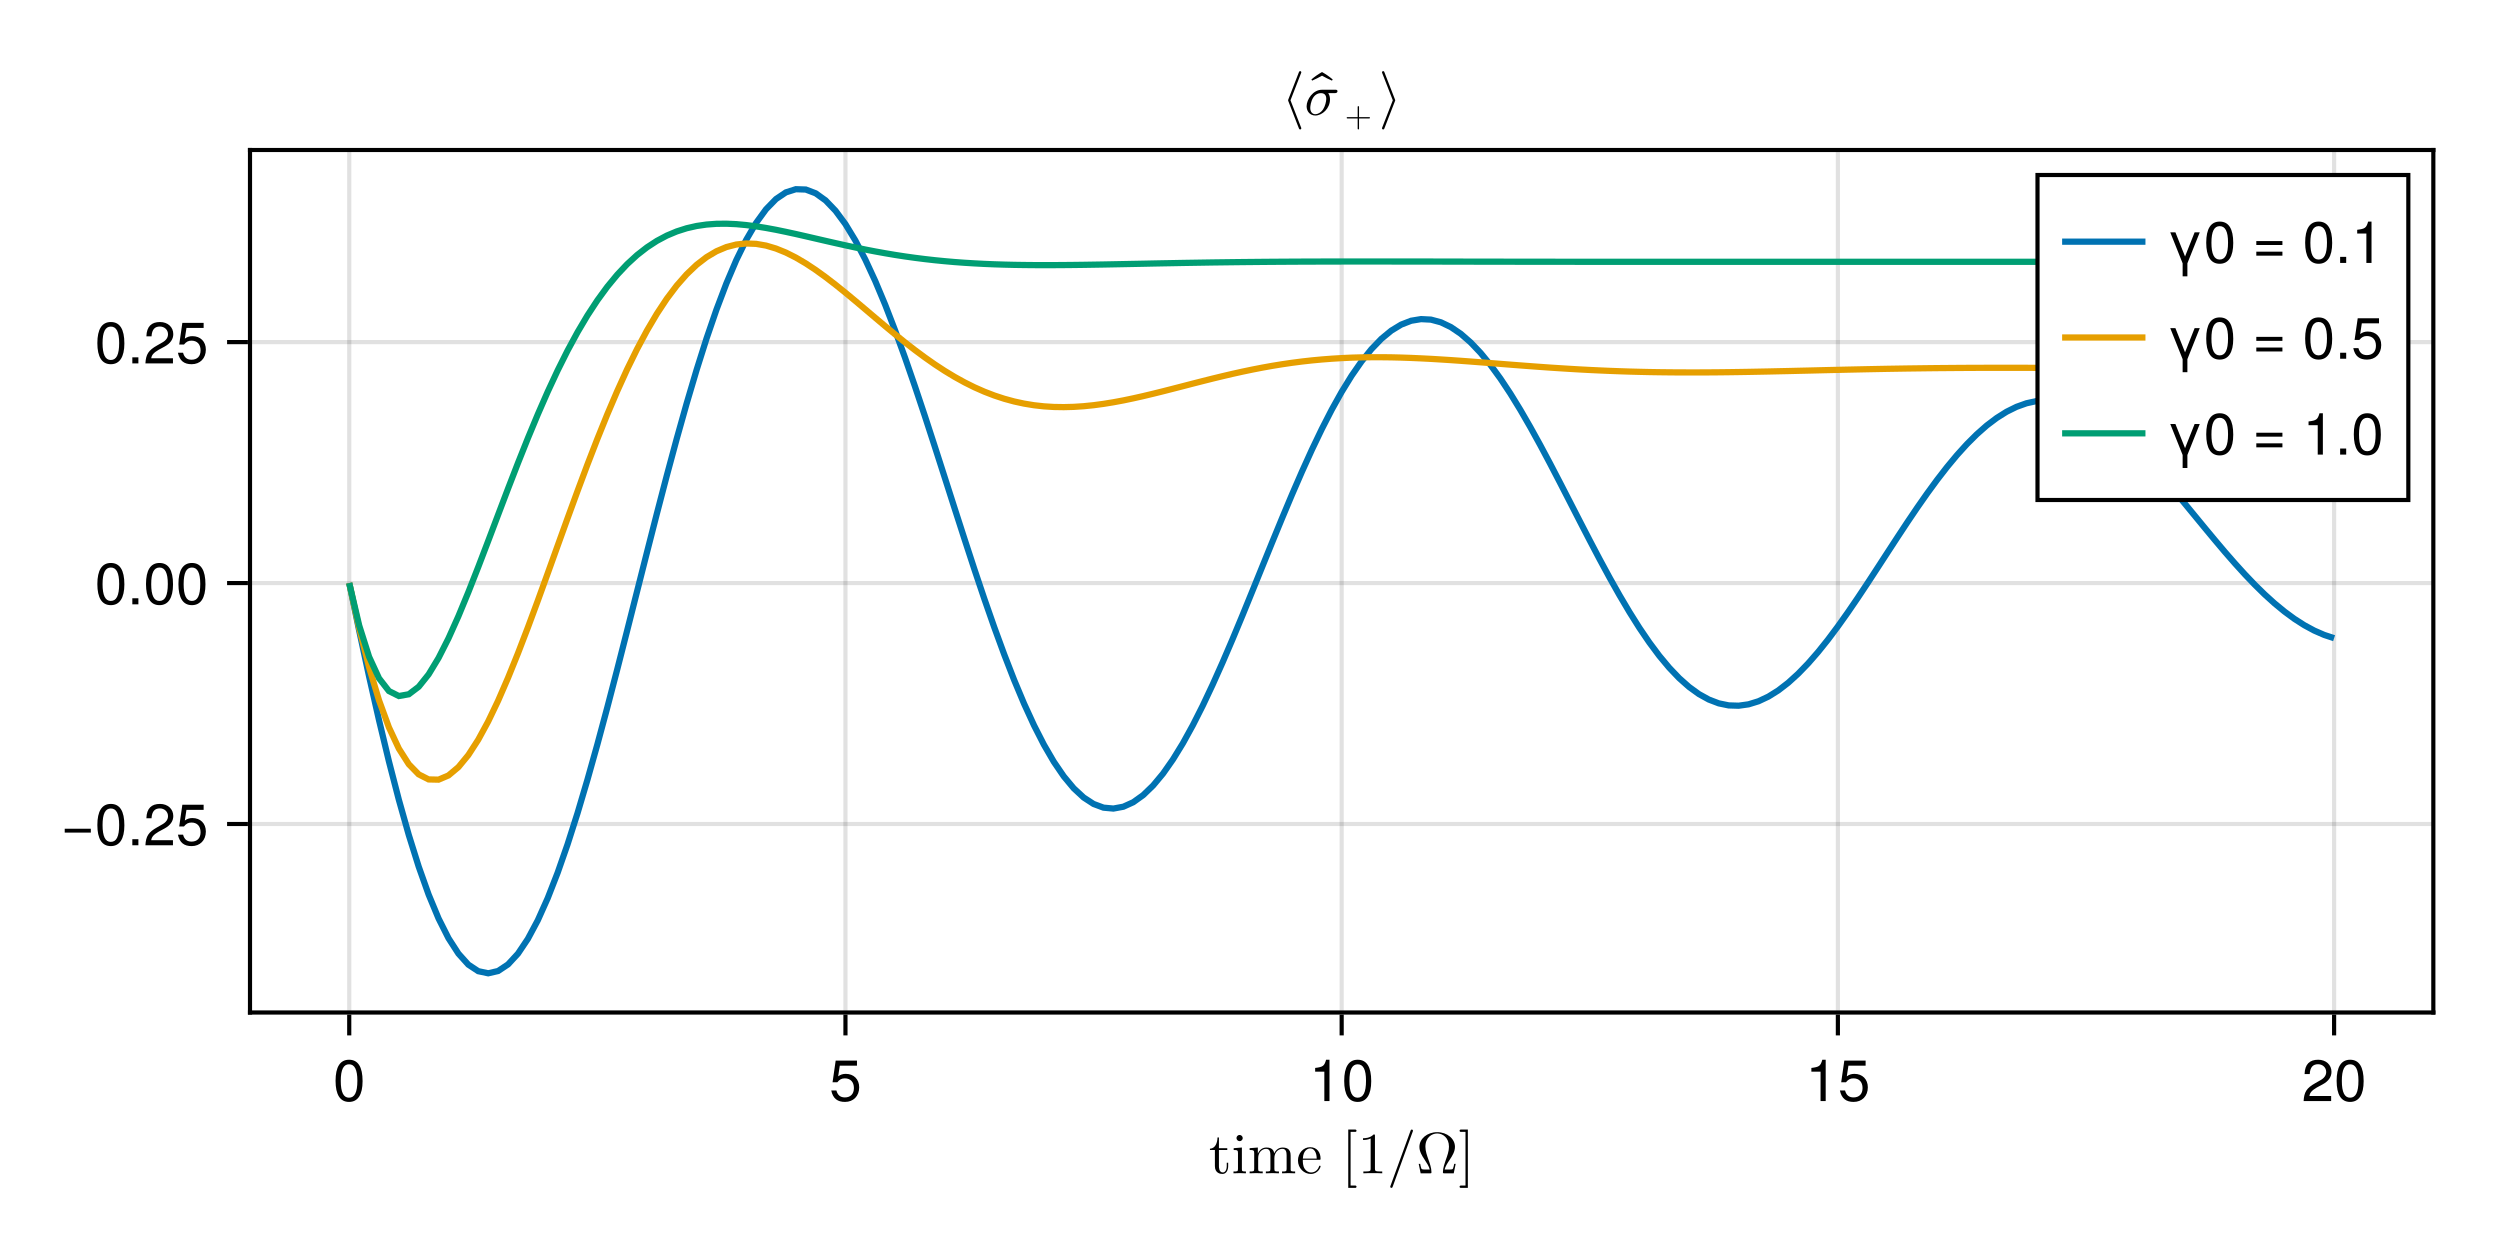 <?xml version="1.0" encoding="UTF-8"?>
<svg xmlns="http://www.w3.org/2000/svg" xmlns:xlink="http://www.w3.org/1999/xlink" width="600" height="300" viewBox="0 0 600 300">
<defs>
<g>
<g id="glyph-0-0-feb2ab5b">
<path d="M 4.641 -1.734 L 4.641 -2.531 L 4.297 -2.531 L 4.297 -1.766 C 4.297 -0.734 3.875 -0.203 3.359 -0.203 C 2.422 -0.203 2.422 -1.469 2.422 -1.703 L 2.422 -5.594 L 4.422 -5.594 L 4.422 -6.031 L 2.422 -6.031 L 2.422 -8.609 L 2.078 -8.609 C 2.062 -7.469 1.641 -5.969 0.266 -5.906 L 0.266 -5.594 L 1.453 -5.594 L 1.453 -1.734 C 1.453 -0.016 2.766 0.156 3.266 0.156 C 4.25 0.156 4.641 -0.844 4.641 -1.734 Z M 4.641 -1.734 "/>
</g>
<g id="glyph-0-1-feb2ab5b">
<path d="M 11.375 0 L 11.375 -0.438 C 10.656 -0.438 10.297 -0.438 10.297 -0.859 L 10.297 -3.531 C 10.297 -4.734 10.297 -5.172 9.859 -5.672 C 9.656 -5.906 9.203 -6.188 8.391 -6.188 C 7.203 -6.188 6.594 -5.344 6.359 -4.812 C 6.156 -6.031 5.125 -6.188 4.5 -6.188 C 3.469 -6.188 2.812 -5.594 2.422 -4.719 L 2.422 -6.188 L 0.453 -6.031 L 0.453 -5.594 C 1.422 -5.594 1.547 -5.5 1.547 -4.812 L 1.547 -1.062 C 1.547 -0.438 1.391 -0.438 0.453 -0.438 L 0.453 0 L 2.031 -0.047 L 3.594 0 L 3.594 -0.438 C 2.656 -0.438 2.5 -0.438 2.5 -1.062 L 2.5 -3.641 C 2.5 -5.094 3.5 -5.875 4.391 -5.875 C 5.281 -5.875 5.438 -5.125 5.438 -4.328 L 5.438 -1.062 C 5.438 -0.438 5.281 -0.438 4.344 -0.438 L 4.344 0 L 5.922 -0.047 L 7.484 0 L 7.484 -0.438 C 6.547 -0.438 6.391 -0.438 6.391 -1.062 L 6.391 -3.641 C 6.391 -5.094 7.391 -5.875 8.281 -5.875 C 9.172 -5.875 9.328 -5.125 9.328 -4.328 L 9.328 -1.062 C 9.328 -0.438 9.172 -0.438 8.234 -0.438 L 8.234 0 L 9.812 -0.047 Z M 11.375 0 "/>
</g>
<g id="glyph-1-0-feb2ab5b">
<path d="M 3.453 0 L 3.453 -0.438 C 2.531 -0.438 2.484 -0.5 2.484 -1.047 L 2.484 -6.188 L 0.516 -6.031 L 0.516 -5.594 C 1.422 -5.594 1.547 -5.516 1.547 -4.828 L 1.547 -1.062 C 1.547 -0.438 1.406 -0.438 0.469 -0.438 L 0.469 0 L 2 -0.047 C 2.484 -0.047 2.984 -0.016 3.453 0 Z M 2.688 -8.453 C 2.688 -8.828 2.359 -9.203 1.953 -9.203 C 1.469 -9.203 1.188 -8.812 1.188 -8.453 C 1.188 -8.078 1.516 -7.719 1.938 -7.719 C 2.406 -7.719 2.688 -8.109 2.688 -8.453 Z M 2.688 -8.453 "/>
</g>
<g id="glyph-1-1-feb2ab5b">
<path d="M 5.812 -1.672 C 5.812 -1.812 5.703 -1.828 5.625 -1.828 C 5.5 -1.828 5.469 -1.75 5.453 -1.641 C 4.953 -0.203 3.703 -0.203 3.562 -0.203 C 2.859 -0.203 2.297 -0.609 1.969 -1.141 C 1.547 -1.812 1.547 -2.734 1.547 -3.234 L 5.453 -3.234 C 5.766 -3.234 5.812 -3.234 5.812 -3.531 C 5.812 -4.906 5.047 -6.266 3.297 -6.266 C 1.688 -6.266 0.391 -4.828 0.391 -3.078 C 0.391 -1.203 1.859 0.156 3.469 0.156 C 5.188 0.156 5.812 -1.406 5.812 -1.672 Z M 4.891 -3.531 L 1.562 -3.531 C 1.656 -5.609 2.828 -5.969 3.297 -5.969 C 4.75 -5.969 4.891 -4.078 4.891 -3.531 Z M 4.891 -3.531 "/>
</g>
<g id="glyph-1-2-feb2ab5b">
<path d="M 3.578 3.219 C 3.578 3.062 3.453 2.938 3.297 2.938 L 2.156 2.938 L 2.156 -9.938 L 3.297 -9.938 C 3.453 -9.938 3.578 -10.062 3.578 -10.219 C 3.578 -10.375 3.453 -10.5 3.297 -10.5 L 1.594 -10.5 L 1.594 3.5 L 3.297 3.5 C 3.453 3.5 3.578 3.375 3.578 3.219 Z M 3.578 3.219 "/>
</g>
<g id="glyph-1-3-feb2ab5b">
<path d="M 5.859 0 L 5.859 -0.438 L 5.422 -0.438 C 4.156 -0.438 4.109 -0.594 4.109 -1.109 L 4.109 -8.953 C 4.109 -9.297 4.109 -9.328 3.797 -9.328 C 2.922 -8.422 1.688 -8.422 1.25 -8.422 L 1.25 -8 C 1.531 -8 2.359 -8 3.078 -8.359 L 3.078 -1.109 C 3.078 -0.609 3.031 -0.438 1.781 -0.438 L 1.328 -0.438 L 1.328 0 C 1.812 -0.047 3.031 -0.047 3.594 -0.047 C 4.156 -0.047 5.375 -0.047 5.859 0 Z M 5.859 0 "/>
</g>
<g id="glyph-1-4-feb2ab5b">
<path d="M 6.234 -10.219 C 6.234 -10.375 6.109 -10.5 5.953 -10.5 C 5.828 -10.5 5.719 -10.438 5.688 -10.312 L 0.797 3.125 C 0.781 3.156 0.781 3.188 0.781 3.219 C 0.781 3.375 0.906 3.5 1.062 3.5 C 1.188 3.5 1.281 3.438 1.328 3.312 L 6.219 -10.125 C 6.234 -10.156 6.234 -10.188 6.234 -10.219 Z M 6.234 -10.219 "/>
</g>
<g id="glyph-1-5-feb2ab5b">
<path d="M 2.297 3.5 L 2.297 -10.5 L 0.594 -10.5 C 0.438 -10.5 0.312 -10.375 0.312 -10.219 C 0.312 -10.062 0.438 -9.938 0.594 -9.938 L 1.734 -9.938 L 1.734 2.938 L 0.594 2.938 C 0.438 2.938 0.312 3.062 0.312 3.219 C 0.312 3.375 0.438 3.5 0.594 3.5 Z M 2.297 3.5 "/>
</g>
<g id="glyph-2-0-feb2ab5b">
</g>
<g id="glyph-2-1-feb2ab5b">
<path d="M 9.484 -2.266 L 9.125 -2.266 C 9.062 -1.906 9 -1.578 8.875 -1.25 C 8.812 -1.016 8.766 -0.906 7.953 -0.906 L 6.828 -0.906 C 7.016 -1.688 7.453 -2.359 8.078 -3.297 C 8.734 -4.281 9.312 -5.25 9.312 -6.359 C 9.312 -8.297 7.422 -9.875 5.047 -9.875 C 2.641 -9.875 0.781 -8.281 0.781 -6.359 C 0.781 -5.25 1.359 -4.281 2.016 -3.297 C 2.625 -2.359 3.078 -1.688 3.266 -0.906 L 2.141 -0.906 C 1.328 -0.906 1.281 -1.016 1.219 -1.234 C 1.109 -1.547 1.031 -1.922 0.969 -2.266 L 0.609 -2.266 L 1.078 0 L 3.312 0 C 3.625 0 3.672 0 3.672 -0.297 C 3.672 -1.281 3.234 -2.5 2.906 -3.406 C 2.625 -4.219 2.219 -5.312 2.219 -6.375 C 2.219 -8.609 3.766 -9.562 5.047 -9.562 C 6.391 -9.562 7.875 -8.547 7.875 -6.375 C 7.875 -5.312 7.484 -4.25 7.078 -3.109 C 6.875 -2.516 6.422 -1.266 6.422 -0.297 C 6.422 0 6.469 0 6.797 0 L 9.016 0 Z M 9.484 -2.266 "/>
</g>
<g id="glyph-3-0-feb2ab5b">
<path d="M 7.094 -4.781 C 7.094 -1.516 5.953 0.203 3.844 0.203 C 1.719 0.203 0.609 -1.516 0.609 -4.859 C 0.609 -8.188 1.703 -9.922 3.844 -9.922 C 6 -9.922 7.094 -8.219 7.094 -4.781 Z M 5.844 -4.891 C 5.844 -7.547 5.188 -8.828 3.844 -8.828 C 2.516 -8.828 1.859 -7.562 1.859 -4.844 C 1.859 -2.125 2.516 -0.812 3.828 -0.812 C 5.188 -0.812 5.844 -2.078 5.844 -4.891 Z M 5.844 -4.891 "/>
</g>
<g id="glyph-3-1-feb2ab5b">
<path d="M 7.188 -3.297 C 7.188 -1.188 5.781 0.203 3.781 0.203 C 2.016 0.203 0.891 -0.578 0.484 -2.547 C 0.484 -2.547 1.719 -2.547 1.719 -2.547 C 2.016 -1.422 2.672 -0.875 3.75 -0.875 C 5.094 -0.875 5.922 -1.688 5.922 -3.125 C 5.922 -4.594 5.078 -5.453 3.75 -5.453 C 2.984 -5.453 2.5 -5.203 1.938 -4.516 C 1.938 -4.516 0.797 -4.516 0.797 -4.516 C 0.797 -4.516 1.547 -9.719 1.547 -9.719 C 1.547 -9.719 6.656 -9.719 6.656 -9.719 C 6.656 -9.719 6.656 -8.5 6.656 -8.5 C 6.656 -8.5 2.531 -8.5 2.531 -8.5 C 2.531 -8.5 2.141 -5.938 2.141 -5.938 C 2.719 -6.359 3.281 -6.531 3.969 -6.531 C 5.875 -6.531 7.188 -5.25 7.188 -3.297 Z M 7.188 -3.297 "/>
</g>
<g id="glyph-3-2-feb2ab5b">
<path d="M 4.859 0 C 4.859 0 3.625 0 3.625 0 C 3.625 0 3.625 -7.062 3.625 -7.062 C 3.625 -7.062 1.422 -7.062 1.422 -7.062 C 1.422 -7.062 1.422 -7.953 1.422 -7.953 C 3.328 -8.188 3.609 -8.406 4.047 -9.922 C 4.047 -9.922 4.859 -9.922 4.859 -9.922 C 4.859 -9.922 4.859 0 4.859 0 Z M 4.859 0 "/>
</g>
<g id="glyph-3-3-feb2ab5b">
<path d="M 7.156 -7.016 C 7.156 -5.797 6.438 -4.766 5.047 -4.016 C 5.047 -4.016 3.656 -3.266 3.656 -3.266 C 2.438 -2.547 1.984 -2.031 1.859 -1.219 C 1.859 -1.219 7.078 -1.219 7.078 -1.219 C 7.078 -1.219 7.078 0 7.078 0 C 7.078 0 0.469 0 0.469 0 C 0.594 -2.188 1.188 -3.125 3.266 -4.297 C 3.266 -4.297 4.547 -5.031 4.547 -5.031 C 5.438 -5.531 5.891 -6.203 5.891 -6.984 C 5.891 -8.047 5.047 -8.844 3.938 -8.844 C 2.719 -8.844 2.031 -8.141 1.938 -6.484 C 1.938 -6.484 0.703 -6.484 0.703 -6.484 C 0.766 -8.891 1.953 -9.922 3.969 -9.922 C 5.859 -9.922 7.156 -8.688 7.156 -7.016 Z M 7.156 -7.016 "/>
</g>
<g id="glyph-4-0-feb2ab5b">
<path d="M 4.859 0 C 4.859 0 3.625 0 3.625 0 C 3.625 0 3.625 -7.062 3.625 -7.062 C 3.625 -7.062 1.422 -7.062 1.422 -7.062 C 1.422 -7.062 1.422 -7.953 1.422 -7.953 C 3.328 -8.188 3.609 -8.406 4.047 -9.922 C 4.047 -9.922 4.859 -9.922 4.859 -9.922 C 4.859 -9.922 4.859 0 4.859 0 Z M 4.859 0 "/>
</g>
<g id="glyph-5-0-feb2ab5b">
<path d="M 7.094 -4.781 C 7.094 -1.516 5.953 0.203 3.844 0.203 C 1.719 0.203 0.609 -1.516 0.609 -4.859 C 0.609 -8.188 1.703 -9.922 3.844 -9.922 C 6 -9.922 7.094 -8.219 7.094 -4.781 Z M 5.844 -4.891 C 5.844 -7.547 5.188 -8.828 3.844 -8.828 C 2.516 -8.828 1.859 -7.562 1.859 -4.844 C 1.859 -2.125 2.516 -0.812 3.828 -0.812 C 5.188 -0.812 5.844 -2.078 5.844 -4.891 Z M 5.844 -4.891 "/>
</g>
<g id="glyph-6-0-feb2ab5b">
<path d="M 7.219 -3.031 C 7.219 -3.031 0.953 -3.031 0.953 -3.031 C 0.953 -3.031 0.953 -3.969 0.953 -3.969 C 0.953 -3.969 7.219 -3.969 7.219 -3.969 C 7.219 -3.969 7.219 -3.031 7.219 -3.031 Z M 7.219 -3.031 "/>
</g>
<g id="glyph-6-1-feb2ab5b">
<path d="M 2.672 0 C 2.672 0 1.219 0 1.219 0 C 1.219 0 1.219 -1.453 1.219 -1.453 C 1.219 -1.453 2.672 -1.453 2.672 -1.453 C 2.672 -1.453 2.672 0 2.672 0 Z M 2.672 0 "/>
</g>
<g id="glyph-7-0-feb2ab5b">
<path d="M 7.094 -4.781 C 7.094 -1.516 5.953 0.203 3.844 0.203 C 1.719 0.203 0.609 -1.516 0.609 -4.859 C 0.609 -8.188 1.703 -9.922 3.844 -9.922 C 6 -9.922 7.094 -8.219 7.094 -4.781 Z M 5.844 -4.891 C 5.844 -7.547 5.188 -8.828 3.844 -8.828 C 2.516 -8.828 1.859 -7.562 1.859 -4.844 C 1.859 -2.125 2.516 -0.812 3.828 -0.812 C 5.188 -0.812 5.844 -2.078 5.844 -4.891 Z M 5.844 -4.891 "/>
</g>
<g id="glyph-7-1-feb2ab5b">
<path d="M 7.156 -7.016 C 7.156 -5.797 6.438 -4.766 5.047 -4.016 C 5.047 -4.016 3.656 -3.266 3.656 -3.266 C 2.438 -2.547 1.984 -2.031 1.859 -1.219 C 1.859 -1.219 7.078 -1.219 7.078 -1.219 C 7.078 -1.219 7.078 0 7.078 0 C 7.078 0 0.469 0 0.469 0 C 0.594 -2.188 1.188 -3.125 3.266 -4.297 C 3.266 -4.297 4.547 -5.031 4.547 -5.031 C 5.438 -5.531 5.891 -6.203 5.891 -6.984 C 5.891 -8.047 5.047 -8.844 3.938 -8.844 C 2.719 -8.844 2.031 -8.141 1.938 -6.484 C 1.938 -6.484 0.703 -6.484 0.703 -6.484 C 0.766 -8.891 1.953 -9.922 3.969 -9.922 C 5.859 -9.922 7.156 -8.688 7.156 -7.016 Z M 7.156 -7.016 "/>
</g>
<g id="glyph-8-0-feb2ab5b">
<path d="M 7.188 -3.297 C 7.188 -1.188 5.781 0.203 3.781 0.203 C 2.016 0.203 0.891 -0.578 0.484 -2.547 C 0.484 -2.547 1.719 -2.547 1.719 -2.547 C 2.016 -1.422 2.672 -0.875 3.75 -0.875 C 5.094 -0.875 5.922 -1.688 5.922 -3.125 C 5.922 -4.594 5.078 -5.453 3.75 -5.453 C 2.984 -5.453 2.5 -5.203 1.938 -4.516 C 1.938 -4.516 0.797 -4.516 0.797 -4.516 C 0.797 -4.516 1.547 -9.719 1.547 -9.719 C 1.547 -9.719 6.656 -9.719 6.656 -9.719 C 6.656 -9.719 6.656 -8.5 6.656 -8.5 C 6.656 -8.5 2.531 -8.5 2.531 -8.5 C 2.531 -8.5 2.141 -5.938 2.141 -5.938 C 2.719 -6.359 3.281 -6.531 3.969 -6.531 C 5.875 -6.531 7.188 -5.25 7.188 -3.297 Z M 7.188 -3.297 "/>
</g>
<g id="glyph-9-0-feb2ab5b">
<path d="M 7.094 -4.781 C 7.094 -1.516 5.953 0.203 3.844 0.203 C 1.719 0.203 0.609 -1.516 0.609 -4.859 C 0.609 -8.188 1.703 -9.922 3.844 -9.922 C 6 -9.922 7.094 -8.219 7.094 -4.781 Z M 5.844 -4.891 C 5.844 -7.547 5.188 -8.828 3.844 -8.828 C 2.516 -8.828 1.859 -7.562 1.859 -4.844 C 1.859 -2.125 2.516 -0.812 3.828 -0.812 C 5.188 -0.812 5.844 -2.078 5.844 -4.891 Z M 5.844 -4.891 "/>
</g>
<g id="glyph-10-0-feb2ab5b">
<path d="M 2.672 0 C 2.672 0 1.219 0 1.219 0 C 1.219 0 1.219 -1.453 1.219 -1.453 C 1.219 -1.453 2.672 -1.453 2.672 -1.453 C 2.672 -1.453 2.672 0 2.672 0 Z M 2.672 0 "/>
</g>
<g id="glyph-11-0-feb2ab5b">
<path d="M 7.094 -4.781 C 7.094 -1.516 5.953 0.203 3.844 0.203 C 1.719 0.203 0.609 -1.516 0.609 -4.859 C 0.609 -8.188 1.703 -9.922 3.844 -9.922 C 6 -9.922 7.094 -8.219 7.094 -4.781 Z M 5.844 -4.891 C 5.844 -7.547 5.188 -8.828 3.844 -8.828 C 2.516 -8.828 1.859 -7.562 1.859 -4.844 C 1.859 -2.125 2.516 -0.812 3.828 -0.812 C 5.188 -0.812 5.844 -2.078 5.844 -4.891 Z M 5.844 -4.891 "/>
</g>
<g id="glyph-12-0-feb2ab5b">
<path d="M 7.094 -4.781 C 7.094 -1.516 5.953 0.203 3.844 0.203 C 1.719 0.203 0.609 -1.516 0.609 -4.859 C 0.609 -8.188 1.703 -9.922 3.844 -9.922 C 6 -9.922 7.094 -8.219 7.094 -4.781 Z M 5.844 -4.891 C 5.844 -7.547 5.188 -8.828 3.844 -8.828 C 2.516 -8.828 1.859 -7.562 1.859 -4.844 C 1.859 -2.125 2.516 -0.812 3.828 -0.812 C 5.188 -0.812 5.844 -2.078 5.844 -4.891 Z M 5.844 -4.891 "/>
</g>
<g id="glyph-13-0-feb2ab5b">
<path d="M 7.094 -4.781 C 7.094 -1.516 5.953 0.203 3.844 0.203 C 1.719 0.203 0.609 -1.516 0.609 -4.859 C 0.609 -8.188 1.703 -9.922 3.844 -9.922 C 6 -9.922 7.094 -8.219 7.094 -4.781 Z M 5.844 -4.891 C 5.844 -7.547 5.188 -8.828 3.844 -8.828 C 2.516 -8.828 1.859 -7.562 1.859 -4.844 C 1.859 -2.125 2.516 -0.812 3.828 -0.812 C 5.188 -0.812 5.844 -2.078 5.844 -4.891 Z M 5.844 -4.891 "/>
</g>
<g id="glyph-14-0-feb2ab5b">
<path d="M 2.672 0 C 2.672 0 1.219 0 1.219 0 C 1.219 0 1.219 -1.453 1.219 -1.453 C 1.219 -1.453 2.672 -1.453 2.672 -1.453 C 2.672 -1.453 2.672 0 2.672 0 Z M 2.672 0 "/>
</g>
<g id="glyph-15-0-feb2ab5b">
<path d="M 7.156 -7.016 C 7.156 -5.797 6.438 -4.766 5.047 -4.016 C 5.047 -4.016 3.656 -3.266 3.656 -3.266 C 2.438 -2.547 1.984 -2.031 1.859 -1.219 C 1.859 -1.219 7.078 -1.219 7.078 -1.219 C 7.078 -1.219 7.078 0 7.078 0 C 7.078 0 0.469 0 0.469 0 C 0.594 -2.188 1.188 -3.125 3.266 -4.297 C 3.266 -4.297 4.547 -5.031 4.547 -5.031 C 5.438 -5.531 5.891 -6.203 5.891 -6.984 C 5.891 -8.047 5.047 -8.844 3.938 -8.844 C 2.719 -8.844 2.031 -8.141 1.938 -6.484 C 1.938 -6.484 0.703 -6.484 0.703 -6.484 C 0.766 -8.891 1.953 -9.922 3.969 -9.922 C 5.859 -9.922 7.156 -8.688 7.156 -7.016 Z M 7.156 -7.016 "/>
</g>
<g id="glyph-16-0-feb2ab5b">
<path d="M 7.188 -3.297 C 7.188 -1.188 5.781 0.203 3.781 0.203 C 2.016 0.203 0.891 -0.578 0.484 -2.547 C 0.484 -2.547 1.719 -2.547 1.719 -2.547 C 2.016 -1.422 2.672 -0.875 3.75 -0.875 C 5.094 -0.875 5.922 -1.688 5.922 -3.125 C 5.922 -4.594 5.078 -5.453 3.75 -5.453 C 2.984 -5.453 2.5 -5.203 1.938 -4.516 C 1.938 -4.516 0.797 -4.516 0.797 -4.516 C 0.797 -4.516 1.547 -9.719 1.547 -9.719 C 1.547 -9.719 6.656 -9.719 6.656 -9.719 C 6.656 -9.719 6.656 -8.5 6.656 -8.5 C 6.656 -8.5 2.531 -8.5 2.531 -8.5 C 2.531 -8.5 2.141 -5.938 2.141 -5.938 C 2.719 -6.359 3.281 -6.531 3.969 -6.531 C 5.875 -6.531 7.188 -5.25 7.188 -3.297 Z M 7.188 -3.297 "/>
</g>
<g id="glyph-17-0-feb2ab5b">
<path d="M 4.703 3.219 C 4.703 3.172 4.703 3.156 4.688 3.125 L 2.109 -3.5 L 4.688 -10.125 C 4.703 -10.156 4.703 -10.172 4.703 -10.219 C 4.703 -10.375 4.578 -10.5 4.422 -10.5 C 4.312 -10.5 4.203 -10.438 4.156 -10.312 L 1.547 -3.594 C 1.547 -3.562 1.547 -3.547 1.547 -3.5 C 1.547 -3.453 1.547 -3.438 1.547 -3.406 L 4.156 3.312 C 4.203 3.438 4.312 3.5 4.422 3.5 C 4.578 3.5 4.703 3.375 4.703 3.219 Z M 4.703 3.219 "/>
</g>
<g id="glyph-17-1-feb2ab5b">
<path d="M 7.938 -5.703 C 7.938 -6.031 7.641 -6.031 7.391 -6.031 L 4.203 -6.031 C 2.094 -6.031 0.531 -3.719 0.531 -2.062 C 0.531 -0.828 1.359 0.156 2.625 0.156 C 4.281 0.156 6.141 -1.547 6.141 -3.703 C 6.141 -3.938 6.141 -4.609 5.719 -5.219 L 7.25 -5.219 C 7.438 -5.219 7.938 -5.219 7.938 -5.703 Z M 5.25 -3.859 C 5.25 -3.203 4.969 -2.062 4.5 -1.344 C 3.953 -0.516 3.188 -0.156 2.641 -0.156 C 1.953 -0.156 1.406 -0.656 1.406 -1.672 C 1.406 -2.094 1.562 -3.234 2.062 -4.062 C 2.641 -5.031 3.484 -5.219 3.969 -5.219 C 5.141 -5.219 5.25 -4.297 5.25 -3.859 Z M 5.25 -3.859 "/>
</g>
<g id="glyph-17-2-feb2ab5b">
<path d="M -1.141 -8.5 C -1.938 -9.188 -2.781 -9.766 -3.703 -10.281 C -4.609 -9.766 -5.453 -9.188 -6.25 -8.5 L -6.078 -8.219 C -5.266 -8.562 -4.469 -8.969 -3.703 -9.406 C -2.922 -8.969 -2.125 -8.562 -1.312 -8.219 Z M -1.141 -8.5 "/>
</g>
<g id="glyph-18-0-feb2ab5b">
<path d="M 6.062 -2.094 C 6.062 -2.188 6 -2.266 5.906 -2.266 L 3.438 -2.266 L 3.438 -4.734 C 3.438 -4.828 3.359 -4.906 3.266 -4.906 C 3.172 -4.906 3.109 -4.828 3.109 -4.734 L 3.109 -2.266 L 0.641 -2.266 C 0.547 -2.266 0.469 -2.188 0.469 -2.094 C 0.469 -2.016 0.547 -1.938 0.641 -1.938 L 3.109 -1.938 L 3.109 0.531 C 3.109 0.625 3.172 0.703 3.266 0.703 C 3.359 0.703 3.438 0.625 3.438 0.531 L 3.438 -1.938 L 5.906 -1.938 C 6 -1.938 6.062 -2.016 6.062 -2.094 Z M 6.062 -2.094 "/>
</g>
<g id="glyph-19-0-feb2ab5b">
<path d="M 3.891 -3.594 L 1.281 -10.312 C 1.25 -10.438 1.141 -10.5 1.016 -10.5 C 0.875 -10.5 0.734 -10.375 0.734 -10.219 C 0.734 -10.172 0.734 -10.156 0.75 -10.125 L 3.328 -3.5 L 0.75 3.125 C 0.734 3.156 0.734 3.172 0.734 3.219 C 0.734 3.375 0.875 3.5 1.016 3.5 C 1.141 3.5 1.25 3.438 1.281 3.312 L 3.891 -3.406 C 3.906 -3.438 3.906 -3.453 3.906 -3.5 C 3.906 -3.547 3.906 -3.562 3.891 -3.594 Z M 3.891 -3.594 "/>
</g>
<g id="glyph-20-0-feb2ab5b">
<path d="M 8.031 -7.344 C 8.031 -7.344 5.062 0.094 5.062 0.094 C 5.062 0.094 5.062 3.219 5.062 3.219 C 5.062 3.219 3.922 3.219 3.922 3.219 C 3.922 3.219 3.922 0.094 3.922 0.094 C 3.922 0.094 0.953 -7.344 0.953 -7.344 C 0.953 -7.344 2.188 -7.344 2.188 -7.344 C 2.188 -7.344 4.5 -1.547 4.5 -1.547 C 4.5 -1.547 6.797 -7.344 6.797 -7.344 C 6.797 -7.344 8.031 -7.344 8.031 -7.344 Z M 8.031 -7.344 "/>
</g>
<g id="glyph-20-1-feb2ab5b">
<path d="M 7.094 -4.781 C 7.094 -1.516 5.953 0.203 3.844 0.203 C 1.719 0.203 0.609 -1.516 0.609 -4.859 C 0.609 -8.188 1.703 -9.922 3.844 -9.922 C 6 -9.922 7.094 -8.219 7.094 -4.781 Z M 5.844 -4.891 C 5.844 -7.547 5.188 -8.828 3.844 -8.828 C 2.516 -8.828 1.859 -7.562 1.859 -4.844 C 1.859 -2.125 2.516 -0.812 3.828 -0.812 C 5.188 -0.812 5.844 -2.078 5.844 -4.891 Z M 5.844 -4.891 "/>
</g>
<g id="glyph-20-2-feb2ab5b">
</g>
<g id="glyph-20-3-feb2ab5b">
<path d="M 7.219 -4.297 C 7.219 -4.297 0.953 -4.297 0.953 -4.297 C 0.953 -4.297 0.953 -5.25 0.953 -5.25 C 0.953 -5.25 7.219 -5.25 7.219 -5.25 C 7.219 -5.25 7.219 -4.297 7.219 -4.297 Z M 7.219 -1.75 C 7.219 -1.75 0.953 -1.75 0.953 -1.75 C 0.953 -1.75 0.953 -2.703 0.953 -2.703 C 0.953 -2.703 7.219 -2.703 7.219 -2.703 C 7.219 -2.703 7.219 -1.75 7.219 -1.75 Z M 7.219 -1.75 "/>
</g>
<g id="glyph-20-4-feb2ab5b">
<path d="M 2.672 0 C 2.672 0 1.219 0 1.219 0 C 1.219 0 1.219 -1.453 1.219 -1.453 C 1.219 -1.453 2.672 -1.453 2.672 -1.453 C 2.672 -1.453 2.672 0 2.672 0 Z M 2.672 0 "/>
</g>
<g id="glyph-20-5-feb2ab5b">
<path d="M 4.859 0 C 4.859 0 3.625 0 3.625 0 C 3.625 0 3.625 -7.062 3.625 -7.062 C 3.625 -7.062 1.422 -7.062 1.422 -7.062 C 1.422 -7.062 1.422 -7.953 1.422 -7.953 C 3.328 -8.188 3.609 -8.406 4.047 -9.922 C 4.047 -9.922 4.859 -9.922 4.859 -9.922 C 4.859 -9.922 4.859 0 4.859 0 Z M 4.859 0 "/>
</g>
<g id="glyph-21-0-feb2ab5b">
<path d="M 4.859 0 C 4.859 0 3.625 0 3.625 0 C 3.625 0 3.625 -7.062 3.625 -7.062 C 3.625 -7.062 1.422 -7.062 1.422 -7.062 C 1.422 -7.062 1.422 -7.953 1.422 -7.953 C 3.328 -8.188 3.609 -8.406 4.047 -9.922 C 4.047 -9.922 4.859 -9.922 4.859 -9.922 C 4.859 -9.922 4.859 0 4.859 0 Z M 4.859 0 "/>
</g>
<g id="glyph-21-1-feb2ab5b">
<path d="M 7.094 -4.781 C 7.094 -1.516 5.953 0.203 3.844 0.203 C 1.719 0.203 0.609 -1.516 0.609 -4.859 C 0.609 -8.188 1.703 -9.922 3.844 -9.922 C 6 -9.922 7.094 -8.219 7.094 -4.781 Z M 5.844 -4.891 C 5.844 -7.547 5.188 -8.828 3.844 -8.828 C 2.516 -8.828 1.859 -7.562 1.859 -4.844 C 1.859 -2.125 2.516 -0.812 3.828 -0.812 C 5.188 -0.812 5.844 -2.078 5.844 -4.891 Z M 5.844 -4.891 "/>
</g>
<g id="glyph-22-0-feb2ab5b">
<path d="M 8.031 -7.344 C 8.031 -7.344 5.062 0.094 5.062 0.094 C 5.062 0.094 5.062 3.219 5.062 3.219 C 5.062 3.219 3.922 3.219 3.922 3.219 C 3.922 3.219 3.922 0.094 3.922 0.094 C 3.922 0.094 0.953 -7.344 0.953 -7.344 C 0.953 -7.344 2.188 -7.344 2.188 -7.344 C 2.188 -7.344 4.5 -1.547 4.5 -1.547 C 4.5 -1.547 6.797 -7.344 6.797 -7.344 C 6.797 -7.344 8.031 -7.344 8.031 -7.344 Z M 8.031 -7.344 "/>
</g>
<g id="glyph-22-1-feb2ab5b">
<path d="M 7.094 -4.781 C 7.094 -1.516 5.953 0.203 3.844 0.203 C 1.719 0.203 0.609 -1.516 0.609 -4.859 C 0.609 -8.188 1.703 -9.922 3.844 -9.922 C 6 -9.922 7.094 -8.219 7.094 -4.781 Z M 5.844 -4.891 C 5.844 -7.547 5.188 -8.828 3.844 -8.828 C 2.516 -8.828 1.859 -7.562 1.859 -4.844 C 1.859 -2.125 2.516 -0.812 3.828 -0.812 C 5.188 -0.812 5.844 -2.078 5.844 -4.891 Z M 5.844 -4.891 "/>
</g>
<g id="glyph-22-2-feb2ab5b">
</g>
<g id="glyph-22-3-feb2ab5b">
<path d="M 7.219 -4.297 C 7.219 -4.297 0.953 -4.297 0.953 -4.297 C 0.953 -4.297 0.953 -5.25 0.953 -5.25 C 0.953 -5.25 7.219 -5.25 7.219 -5.25 C 7.219 -5.25 7.219 -4.297 7.219 -4.297 Z M 7.219 -1.75 C 7.219 -1.75 0.953 -1.75 0.953 -1.75 C 0.953 -1.75 0.953 -2.703 0.953 -2.703 C 0.953 -2.703 7.219 -2.703 7.219 -2.703 C 7.219 -2.703 7.219 -1.75 7.219 -1.75 Z M 7.219 -1.75 "/>
</g>
<g id="glyph-22-4-feb2ab5b">
<path d="M 2.672 0 C 2.672 0 1.219 0 1.219 0 C 1.219 0 1.219 -1.453 1.219 -1.453 C 1.219 -1.453 2.672 -1.453 2.672 -1.453 C 2.672 -1.453 2.672 0 2.672 0 Z M 2.672 0 "/>
</g>
<g id="glyph-23-0-feb2ab5b">
<path d="M 7.188 -3.297 C 7.188 -1.188 5.781 0.203 3.781 0.203 C 2.016 0.203 0.891 -0.578 0.484 -2.547 C 0.484 -2.547 1.719 -2.547 1.719 -2.547 C 2.016 -1.422 2.672 -0.875 3.75 -0.875 C 5.094 -0.875 5.922 -1.688 5.922 -3.125 C 5.922 -4.594 5.078 -5.453 3.75 -5.453 C 2.984 -5.453 2.5 -5.203 1.938 -4.516 C 1.938 -4.516 0.797 -4.516 0.797 -4.516 C 0.797 -4.516 1.547 -9.719 1.547 -9.719 C 1.547 -9.719 6.656 -9.719 6.656 -9.719 C 6.656 -9.719 6.656 -8.5 6.656 -8.5 C 6.656 -8.5 2.531 -8.5 2.531 -8.5 C 2.531 -8.5 2.141 -5.938 2.141 -5.938 C 2.719 -6.359 3.281 -6.531 3.969 -6.531 C 5.875 -6.531 7.188 -5.25 7.188 -3.297 Z M 7.188 -3.297 "/>
</g>
</g>
</defs>
<rect x="-60" y="-30" width="720" height="360" fill="rgb(100%, 100%, 100%)" fill-opacity="1"/>
<path fill-rule="nonzero" fill="rgb(100%, 100%, 100%)" fill-opacity="1" d="M 60 243 L 584 243 L 584 36 L 60 36 Z M 60 243 "/>
<path fill="none" stroke-width="1" stroke-linecap="butt" stroke-linejoin="miter" stroke="rgb(0%, 0%, 0%)" stroke-opacity="0.12" stroke-miterlimit="1.155" d="M 83.816 243 L 83.816 36 "/>
<path fill="none" stroke-width="1" stroke-linecap="butt" stroke-linejoin="miter" stroke="rgb(0%, 0%, 0%)" stroke-opacity="0.12" stroke-miterlimit="1.155" d="M 202.91 243 L 202.91 36 "/>
<path fill="none" stroke-width="1" stroke-linecap="butt" stroke-linejoin="miter" stroke="rgb(0%, 0%, 0%)" stroke-opacity="0.12" stroke-miterlimit="1.155" d="M 322 243 L 322 36 "/>
<path fill="none" stroke-width="1" stroke-linecap="butt" stroke-linejoin="miter" stroke="rgb(0%, 0%, 0%)" stroke-opacity="0.12" stroke-miterlimit="1.155" d="M 441.09 243 L 441.09 36 "/>
<path fill="none" stroke-width="1" stroke-linecap="butt" stroke-linejoin="miter" stroke="rgb(0%, 0%, 0%)" stroke-opacity="0.12" stroke-miterlimit="1.155" d="M 560.184 243 L 560.184 36 "/>
<path fill="none" stroke-width="1" stroke-linecap="butt" stroke-linejoin="miter" stroke="rgb(0%, 0%, 0%)" stroke-opacity="0.12" stroke-miterlimit="1.155" d="M 60 197.758 L 584 197.758 "/>
<path fill="none" stroke-width="1" stroke-linecap="butt" stroke-linejoin="miter" stroke="rgb(0%, 0%, 0%)" stroke-opacity="0.12" stroke-miterlimit="1.155" d="M 60 139.934 L 584 139.934 "/>
<path fill="none" stroke-width="1" stroke-linecap="butt" stroke-linejoin="miter" stroke="rgb(0%, 0%, 0%)" stroke-opacity="0.12" stroke-miterlimit="1.155" d="M 60 82.105 L 584 82.105 "/>
<g fill="rgb(0%, 0%, 0%)" fill-opacity="1">
<use xlink:href="#glyph-0-0-feb2ab5b" x="290.122" y="281.594"/>
</g>
<g fill="rgb(0%, 0%, 0%)" fill-opacity="1">
<use xlink:href="#glyph-1-0-feb2ab5b" x="295.568" y="281.594"/>
</g>
<g fill="rgb(0%, 0%, 0%)" fill-opacity="1">
<use xlink:href="#glyph-0-1-feb2ab5b" x="299.46" y="281.594"/>
</g>
<g fill="rgb(0%, 0%, 0%)" fill-opacity="1">
<use xlink:href="#glyph-1-1-feb2ab5b" x="311.122" y="281.594"/>
</g>
<g fill="rgb(0%, 0%, 0%)" fill-opacity="1">
<use xlink:href="#glyph-2-0-feb2ab5b" x="317.338" y="281.594"/>
</g>
<g fill="rgb(0%, 0%, 0%)" fill-opacity="1">
<use xlink:href="#glyph-1-2-feb2ab5b" x="321.986" y="281.594"/>
</g>
<g fill="rgb(0%, 0%, 0%)" fill-opacity="1">
<use xlink:href="#glyph-1-3-feb2ab5b" x="325.878" y="281.594"/>
</g>
<g fill="rgb(0%, 0%, 0%)" fill-opacity="1">
<use xlink:href="#glyph-1-4-feb2ab5b" x="332.878" y="281.594"/>
</g>
<g fill="rgb(0%, 0%, 0%)" fill-opacity="1">
<use xlink:href="#glyph-2-1-feb2ab5b" x="339.878" y="281.594"/>
</g>
<g fill="rgb(0%, 0%, 0%)" fill-opacity="1">
<use xlink:href="#glyph-1-5-feb2ab5b" x="349.986" y="281.594"/>
</g>
<g fill="rgb(0%, 0%, 0%)" fill-opacity="1">
<use xlink:href="#glyph-3-0-feb2ab5b" x="79.926" y="264.258"/>
</g>
<g fill="rgb(0%, 0%, 0%)" fill-opacity="1">
<use xlink:href="#glyph-3-1-feb2ab5b" x="199.017" y="264.258"/>
</g>
<g fill="rgb(0%, 0%, 0%)" fill-opacity="1">
<use xlink:href="#glyph-3-2-feb2ab5b" x="314.216" y="264.258"/>
</g>
<g fill="rgb(0%, 0%, 0%)" fill-opacity="1">
<use xlink:href="#glyph-3-0-feb2ab5b" x="322" y="264.258"/>
</g>
<g fill="rgb(0%, 0%, 0%)" fill-opacity="1">
<use xlink:href="#glyph-4-0-feb2ab5b" x="433.307" y="264.258"/>
</g>
<g fill="rgb(0%, 0%, 0%)" fill-opacity="1">
<use xlink:href="#glyph-3-1-feb2ab5b" x="441.091" y="264.258"/>
</g>
<g fill="rgb(0%, 0%, 0%)" fill-opacity="1">
<use xlink:href="#glyph-3-3-feb2ab5b" x="552.398" y="264.258"/>
</g>
<g fill="rgb(0%, 0%, 0%)" fill-opacity="1">
<use xlink:href="#glyph-5-0-feb2ab5b" x="560.182" y="264.258"/>
</g>
<g fill="rgb(0%, 0%, 0%)" fill-opacity="1">
<use xlink:href="#glyph-6-0-feb2ab5b" x="14.58" y="202.862"/>
</g>
<g fill="rgb(0%, 0%, 0%)" fill-opacity="1">
<use xlink:href="#glyph-7-0-feb2ab5b" x="22.756" y="202.862"/>
</g>
<g fill="rgb(0%, 0%, 0%)" fill-opacity="1">
<use xlink:href="#glyph-6-1-feb2ab5b" x="30.54" y="202.862"/>
</g>
<g fill="rgb(0%, 0%, 0%)" fill-opacity="1">
<use xlink:href="#glyph-7-1-feb2ab5b" x="34.432" y="202.862"/>
</g>
<g fill="rgb(0%, 0%, 0%)" fill-opacity="1">
<use xlink:href="#glyph-8-0-feb2ab5b" x="42.216" y="202.862"/>
</g>
<g fill="rgb(0%, 0%, 0%)" fill-opacity="1">
<use xlink:href="#glyph-9-0-feb2ab5b" x="22.756" y="145.035"/>
</g>
<g fill="rgb(0%, 0%, 0%)" fill-opacity="1">
<use xlink:href="#glyph-10-0-feb2ab5b" x="30.54" y="145.035"/>
</g>
<g fill="rgb(0%, 0%, 0%)" fill-opacity="1">
<use xlink:href="#glyph-11-0-feb2ab5b" x="34.432" y="145.035"/>
</g>
<g fill="rgb(0%, 0%, 0%)" fill-opacity="1">
<use xlink:href="#glyph-12-0-feb2ab5b" x="42.216" y="145.035"/>
</g>
<g fill="rgb(0%, 0%, 0%)" fill-opacity="1">
<use xlink:href="#glyph-13-0-feb2ab5b" x="22.756" y="87.209"/>
</g>
<g fill="rgb(0%, 0%, 0%)" fill-opacity="1">
<use xlink:href="#glyph-14-0-feb2ab5b" x="30.54" y="87.209"/>
</g>
<g fill="rgb(0%, 0%, 0%)" fill-opacity="1">
<use xlink:href="#glyph-15-0-feb2ab5b" x="34.432" y="87.209"/>
</g>
<g fill="rgb(0%, 0%, 0%)" fill-opacity="1">
<use xlink:href="#glyph-16-0-feb2ab5b" x="42.216" y="87.209"/>
</g>
<g fill="rgb(0%, 0%, 0%)" fill-opacity="1">
<use xlink:href="#glyph-17-0-feb2ab5b" x="307.609" y="27.57"/>
</g>
<g fill="rgb(0%, 0%, 0%)" fill-opacity="1">
<use xlink:href="#glyph-17-1-feb2ab5b" x="313.055" y="27.57"/>
</g>
<g fill="rgb(0%, 0%, 0%)" fill-opacity="1">
<use xlink:href="#glyph-17-2-feb2ab5b" x="320.986" y="27.57"/>
</g>
<g fill="rgb(0%, 0%, 0%)" fill-opacity="1">
<use xlink:href="#glyph-18-0-feb2ab5b" x="322.729" y="30.37"/>
</g>
<g fill="rgb(0%, 0%, 0%)" fill-opacity="1">
<use xlink:href="#glyph-19-0-feb2ab5b" x="330.945" y="27.57"/>
</g>
<path fill="none" stroke-width="1.5" stroke-linecap="butt" stroke-linejoin="miter" stroke="rgb(0%, 44.706%, 69.804%)" stroke-opacity="1" stroke-miterlimit="2" d="M 83.816 139.934 L 86.199 151.336 L 88.582 162.34 L 90.965 172.84 L 93.344 182.746 L 95.727 191.961 L 98.109 200.402 L 100.492 208.004 L 102.871 214.699 L 105.254 220.434 L 107.637 225.168 L 110.02 228.863 L 112.398 231.508 L 114.781 233.082 L 117.164 233.59 L 119.547 233.043 L 121.926 231.461 L 124.309 228.879 L 126.691 225.328 L 129.074 220.867 L 131.453 215.555 L 133.836 209.449 L 136.219 202.629 L 138.602 195.168 L 140.98 187.152 L 143.363 178.676 L 145.746 169.82 L 148.129 160.684 L 150.508 151.363 L 152.891 141.953 L 155.273 132.551 L 157.656 123.242 L 160.035 114.125 L 162.418 105.289 L 164.801 96.812 L 167.184 88.777 L 169.562 81.258 L 171.945 74.32 L 174.328 68.027 L 176.711 62.426 L 179.09 57.57 L 181.473 53.488 L 183.855 50.219 L 186.238 47.773 L 188.617 46.168 L 191 45.41 L 193.383 45.488 L 195.762 46.391 L 198.145 48.102 L 200.527 50.582 L 202.91 53.805 L 205.289 57.723 L 207.672 62.289 L 210.055 67.441 L 212.438 73.129 L 214.816 79.281 L 217.199 85.832 L 219.582 92.711 L 221.965 99.844 L 224.344 107.152 L 226.727 114.566 L 229.109 122.008 L 231.492 129.402 L 233.871 136.676 L 236.254 143.762 L 238.637 150.586 L 241.02 157.09 L 243.398 163.211 L 245.781 168.895 L 248.164 174.086 L 250.547 178.75 L 252.926 182.84 L 255.309 186.328 L 257.691 189.188 L 260.074 191.398 L 262.453 192.949 L 264.836 193.836 L 267.219 194.055 L 269.602 193.613 L 271.98 192.535 L 274.363 190.828 L 276.746 188.527 L 279.129 185.664 L 281.508 182.27 L 283.891 178.391 L 286.273 174.07 L 288.656 169.359 L 291.035 164.312 L 293.418 158.98 L 295.801 153.426 L 298.184 147.703 L 300.562 141.871 L 302.945 135.996 L 305.328 130.129 L 307.711 124.336 L 310.09 118.668 L 312.473 113.184 L 314.855 107.93 L 317.238 102.961 L 319.617 98.32 L 322 94.047 L 324.383 90.18 L 326.762 86.754 L 329.145 83.793 L 331.527 81.32 L 333.91 79.352 L 336.289 77.906 L 338.672 76.98 L 341.055 76.586 L 343.438 76.711 L 345.816 77.352 L 348.199 78.492 L 350.582 80.109 L 352.965 82.188 L 355.344 84.695 L 357.727 87.602 L 360.109 90.871 L 362.492 94.465 L 364.871 98.344 L 367.254 102.469 L 369.637 106.785 L 372.02 111.258 L 374.398 115.832 L 376.781 120.465 L 379.164 125.109 L 381.547 129.715 L 383.926 134.242 L 386.309 138.641 L 388.691 142.871 L 391.074 146.898 L 393.453 150.68 L 395.836 154.184 L 398.219 157.379 L 400.602 160.238 L 402.98 162.734 L 405.363 164.855 L 407.746 166.582 L 410.129 167.898 L 412.508 168.805 L 414.891 169.297 L 417.273 169.371 L 419.656 169.039 L 422.035 168.305 L 424.418 167.184 L 426.801 165.695 L 429.184 163.855 L 431.562 161.691 L 433.945 159.227 L 436.328 156.492 L 438.711 153.52 L 441.09 150.34 L 443.473 146.988 L 445.855 143.504 L 448.238 139.918 L 450.617 136.273 L 453 132.605 L 455.383 128.949 L 457.762 125.344 L 460.145 121.82 L 462.527 118.414 L 464.91 115.16 L 467.289 112.09 L 469.672 109.223 L 472.055 106.594 L 474.438 104.219 L 476.816 102.121 L 479.199 100.32 L 481.582 98.82 L 483.965 97.641 L 486.344 96.789 L 488.727 96.262 L 491.109 96.062 L 493.492 96.188 L 495.871 96.633 L 498.254 97.391 L 500.637 98.445 L 503.02 99.781 L 505.398 101.387 L 507.781 103.234 L 510.164 105.309 L 512.547 107.578 L 514.926 110.023 L 517.309 112.617 L 519.691 115.328 L 522.074 118.129 L 524.453 120.992 L 526.836 123.887 L 529.219 126.785 L 531.602 129.652 L 533.98 132.469 L 536.363 135.199 L 538.746 137.824 L 541.129 140.316 L 543.508 142.652 L 545.891 144.812 L 548.273 146.773 L 550.656 148.527 L 553.035 150.051 L 555.418 151.34 L 557.801 152.379 L 560.184 153.164 "/>
<path fill="none" stroke-width="1.5" stroke-linecap="butt" stroke-linejoin="miter" stroke="rgb(90.196%, 62.353%, 0%)" stroke-opacity="1" stroke-miterlimit="2" d="M 83.816 139.934 L 86.199 150.773 L 88.582 160.156 L 90.965 168.082 L 93.344 174.578 L 95.727 179.672 L 98.109 183.41 L 100.492 185.852 L 102.871 187.062 L 105.254 187.117 L 107.637 186.102 L 110.02 184.105 L 112.398 181.215 L 114.781 177.531 L 117.164 173.152 L 119.547 168.172 L 121.926 162.688 L 124.309 156.797 L 126.691 150.594 L 129.074 144.164 L 131.453 137.598 L 133.836 130.977 L 136.219 124.375 L 138.602 117.859 L 140.98 111.496 L 143.363 105.348 L 145.746 99.457 L 148.129 93.879 L 150.508 88.641 L 152.891 83.785 L 155.273 79.328 L 157.656 75.293 L 160.035 71.691 L 162.418 68.535 L 164.801 65.824 L 167.184 63.555 L 169.562 61.719 L 171.945 60.305 L 174.328 59.297 L 176.711 58.684 L 179.09 58.434 L 181.473 58.527 L 183.855 58.941 L 186.238 59.648 L 188.617 60.613 L 191 61.812 L 193.383 63.211 L 195.762 64.785 L 198.145 66.504 L 200.527 68.336 L 202.91 70.254 L 205.289 72.23 L 207.672 74.242 L 210.055 76.262 L 212.438 78.27 L 214.816 80.242 L 217.199 82.164 L 219.582 84.016 L 221.965 85.781 L 224.344 87.449 L 226.727 89.008 L 229.109 90.449 L 231.492 91.766 L 233.871 92.953 L 236.254 94.004 L 238.637 94.922 L 241.02 95.703 L 243.398 96.352 L 245.781 96.867 L 248.164 97.258 L 250.547 97.523 L 252.926 97.672 L 255.309 97.711 L 257.691 97.648 L 260.074 97.492 L 262.453 97.25 L 264.836 96.93 L 267.219 96.543 L 269.602 96.098 L 271.98 95.602 L 274.363 95.066 L 276.746 94.496 L 279.129 93.906 L 281.508 93.297 L 283.891 92.684 L 286.273 92.066 L 288.656 91.457 L 291.035 90.859 L 293.418 90.281 L 295.801 89.723 L 298.184 89.195 L 300.562 88.699 L 302.945 88.234 L 305.328 87.805 L 307.711 87.418 L 310.09 87.07 L 312.473 86.762 L 314.855 86.496 L 317.238 86.273 L 319.617 86.09 L 322 85.945 L 324.383 85.836 L 326.762 85.77 L 329.145 85.734 L 331.527 85.734 L 333.91 85.762 L 336.289 85.82 L 338.672 85.902 L 341.055 86.008 L 343.438 86.129 L 345.816 86.273 L 348.199 86.426 L 350.582 86.594 L 352.965 86.77 L 355.344 86.953 L 362.492 87.516 L 364.871 87.699 L 367.254 87.879 L 369.637 88.055 L 372.02 88.223 L 374.398 88.379 L 376.781 88.527 L 379.164 88.668 L 381.547 88.793 L 383.926 88.906 L 386.309 89.008 L 388.691 89.098 L 391.074 89.176 L 393.453 89.238 L 395.836 89.293 L 398.219 89.332 L 400.602 89.359 L 402.98 89.379 L 405.363 89.383 L 407.746 89.383 L 410.129 89.371 L 412.508 89.352 L 414.891 89.324 L 417.273 89.289 L 419.656 89.25 L 422.035 89.203 L 424.418 89.156 L 426.801 89.102 L 429.184 89.051 L 431.562 88.992 L 433.945 88.938 L 438.711 88.82 L 441.09 88.766 L 443.473 88.711 L 448.238 88.609 L 450.617 88.562 L 453 88.516 L 455.383 88.477 L 457.762 88.438 L 462.527 88.375 L 464.91 88.348 L 467.289 88.328 L 469.672 88.309 L 472.055 88.293 L 474.438 88.281 L 476.816 88.277 L 479.199 88.27 L 481.582 88.27 L 483.965 88.273 L 486.344 88.277 L 491.109 88.293 L 493.492 88.305 L 495.871 88.316 L 498.254 88.332 L 500.637 88.344 L 503.02 88.363 L 505.398 88.379 L 507.781 88.395 L 510.164 88.414 L 512.547 88.43 L 514.926 88.449 L 522.074 88.496 L 524.453 88.512 L 526.836 88.527 L 531.602 88.551 L 533.98 88.562 L 536.363 88.57 L 538.746 88.582 L 541.129 88.59 L 543.508 88.594 L 545.891 88.602 L 548.273 88.605 L 550.656 88.605 L 553.035 88.609 L 560.184 88.609 "/>
<path fill="none" stroke-width="1.5" stroke-linecap="butt" stroke-linejoin="miter" stroke="rgb(0%, 61.961%, 45.098%)" stroke-opacity="1" stroke-miterlimit="2" d="M 83.816 139.934 L 86.199 150.094 L 88.582 157.629 L 90.965 162.793 L 93.344 165.848 L 95.727 167.047 L 98.109 166.625 L 100.492 164.82 L 102.871 161.848 L 105.254 157.91 L 107.637 153.199 L 110.02 147.887 L 112.398 142.133 L 114.781 136.078 L 117.164 129.844 L 119.547 123.547 L 121.926 117.285 L 124.309 111.137 L 126.691 105.172 L 129.074 99.449 L 131.453 94.012 L 133.836 88.902 L 136.219 84.137 L 138.602 79.742 L 140.98 75.723 L 143.363 72.086 L 145.746 68.824 L 148.129 65.938 L 150.508 63.406 L 152.891 61.219 L 155.273 59.363 L 157.656 57.809 L 160.035 56.543 L 162.418 55.543 L 164.801 54.781 L 167.184 54.238 L 169.562 53.891 L 171.945 53.715 L 174.328 53.691 L 176.711 53.797 L 179.09 54.016 L 181.473 54.324 L 183.855 54.711 L 186.238 55.152 L 188.617 55.645 L 191 56.164 L 193.383 56.707 L 195.762 57.258 L 198.145 57.809 L 200.527 58.352 L 202.91 58.883 L 205.289 59.395 L 207.672 59.887 L 210.055 60.348 L 212.438 60.777 L 214.816 61.18 L 217.199 61.547 L 219.582 61.879 L 221.965 62.18 L 224.344 62.449 L 226.727 62.684 L 229.109 62.891 L 231.492 63.066 L 233.871 63.211 L 236.254 63.336 L 238.637 63.434 L 241.02 63.508 L 243.398 63.566 L 245.781 63.602 L 248.164 63.625 L 250.547 63.633 L 252.926 63.629 L 255.309 63.613 L 257.691 63.59 L 260.074 63.559 L 262.453 63.52 L 264.836 63.48 L 269.602 63.387 L 271.98 63.34 L 274.363 63.293 L 276.746 63.242 L 279.129 63.195 L 281.508 63.152 L 283.891 63.105 L 288.656 63.027 L 291.035 62.988 L 295.801 62.926 L 298.184 62.898 L 300.562 62.875 L 302.945 62.852 L 305.328 62.832 L 307.711 62.816 L 310.09 62.801 L 312.473 62.789 L 317.238 62.773 L 319.617 62.766 L 322 62.762 L 324.383 62.762 L 326.762 62.758 L 329.145 62.758 L 331.527 62.762 L 333.91 62.762 L 336.289 62.766 L 338.672 62.77 L 341.055 62.77 L 343.438 62.773 L 345.816 62.777 L 348.199 62.785 L 352.965 62.793 L 355.344 62.797 L 362.492 62.809 L 364.871 62.812 L 367.254 62.816 L 369.637 62.816 L 372.02 62.82 L 374.398 62.824 L 376.781 62.824 L 379.164 62.828 L 381.547 62.828 L 383.926 62.832 L 391.074 62.832 L 393.453 62.836 L 424.418 62.836 L 426.801 62.832 L 457.762 62.832 L 460.145 62.828 L 560.184 62.828 "/>
<path fill-rule="nonzero" fill="rgb(100%, 100%, 100%)" fill-opacity="1" stroke-width="1" stroke-linecap="butt" stroke-linejoin="miter" stroke="rgb(0%, 0%, 0%)" stroke-opacity="1" stroke-miterlimit="2" d="M 489 120 L 578 120 L 578 42 L 489 42 Z M 489 120 "/>
<path fill="none" stroke-width="1" stroke-linecap="butt" stroke-linejoin="miter" stroke="rgb(0%, 0%, 0%)" stroke-opacity="1" stroke-miterlimit="1.155" d="M 83.816 243.5 L 83.816 248.5 "/>
<path fill="none" stroke-width="1" stroke-linecap="butt" stroke-linejoin="miter" stroke="rgb(0%, 0%, 0%)" stroke-opacity="1" stroke-miterlimit="1.155" d="M 202.91 243.5 L 202.91 248.5 "/>
<path fill="none" stroke-width="1" stroke-linecap="butt" stroke-linejoin="miter" stroke="rgb(0%, 0%, 0%)" stroke-opacity="1" stroke-miterlimit="1.155" d="M 322 243.5 L 322 248.5 "/>
<path fill="none" stroke-width="1" stroke-linecap="butt" stroke-linejoin="miter" stroke="rgb(0%, 0%, 0%)" stroke-opacity="1" stroke-miterlimit="1.155" d="M 441.09 243.5 L 441.09 248.5 "/>
<path fill="none" stroke-width="1" stroke-linecap="butt" stroke-linejoin="miter" stroke="rgb(0%, 0%, 0%)" stroke-opacity="1" stroke-miterlimit="1.155" d="M 560.184 243.5 L 560.184 248.5 "/>
<path fill="none" stroke-width="1" stroke-linecap="butt" stroke-linejoin="miter" stroke="rgb(0%, 0%, 0%)" stroke-opacity="1" stroke-miterlimit="1.155" d="M 59.5 197.758 L 54.5 197.758 "/>
<path fill="none" stroke-width="1" stroke-linecap="butt" stroke-linejoin="miter" stroke="rgb(0%, 0%, 0%)" stroke-opacity="1" stroke-miterlimit="1.155" d="M 59.5 139.934 L 54.5 139.934 "/>
<path fill="none" stroke-width="1" stroke-linecap="butt" stroke-linejoin="miter" stroke="rgb(0%, 0%, 0%)" stroke-opacity="1" stroke-miterlimit="1.155" d="M 59.5 82.105 L 54.5 82.105 "/>
<path fill="none" stroke-width="1.5" stroke-linecap="butt" stroke-linejoin="miter" stroke="rgb(0%, 44.706%, 69.804%)" stroke-opacity="1" stroke-miterlimit="2" d="M 494.91 58 L 514.91 58 "/>
<path fill="none" stroke-width="1.5" stroke-linecap="butt" stroke-linejoin="miter" stroke="rgb(90.196%, 62.353%, 0%)" stroke-opacity="1" stroke-miterlimit="2" d="M 494.91 81 L 514.91 81 "/>
<path fill="none" stroke-width="1.5" stroke-linecap="butt" stroke-linejoin="miter" stroke="rgb(0%, 61.961%, 45.098%)" stroke-opacity="1" stroke-miterlimit="2" d="M 494.91 104 L 514.91 104 "/>
<g fill="rgb(0%, 0%, 0%)" fill-opacity="1">
<use xlink:href="#glyph-20-0-feb2ab5b" x="519.911" y="63.103"/>
</g>
<g fill="rgb(0%, 0%, 0%)" fill-opacity="1">
<use xlink:href="#glyph-20-1-feb2ab5b" x="528.885" y="63.103"/>
</g>
<g fill="rgb(0%, 0%, 0%)" fill-opacity="1">
<use xlink:href="#glyph-20-2-feb2ab5b" x="536.669" y="63.103"/>
</g>
<g fill="rgb(0%, 0%, 0%)" fill-opacity="1">
<use xlink:href="#glyph-20-3-feb2ab5b" x="540.561" y="63.103"/>
</g>
<g fill="rgb(0%, 0%, 0%)" fill-opacity="1">
<use xlink:href="#glyph-20-2-feb2ab5b" x="548.737" y="63.103"/>
</g>
<g fill="rgb(0%, 0%, 0%)" fill-opacity="1">
<use xlink:href="#glyph-20-1-feb2ab5b" x="552.629" y="63.103"/>
</g>
<g fill="rgb(0%, 0%, 0%)" fill-opacity="1">
<use xlink:href="#glyph-20-4-feb2ab5b" x="560.413" y="63.103"/>
</g>
<g fill="rgb(0%, 0%, 0%)" fill-opacity="1">
<use xlink:href="#glyph-21-0-feb2ab5b" x="564.305" y="63.103"/>
</g>
<g fill="rgb(0%, 0%, 0%)" fill-opacity="1">
<use xlink:href="#glyph-22-0-feb2ab5b" x="519.911" y="86.103"/>
</g>
<g fill="rgb(0%, 0%, 0%)" fill-opacity="1">
<use xlink:href="#glyph-22-1-feb2ab5b" x="528.885" y="86.103"/>
</g>
<g fill="rgb(0%, 0%, 0%)" fill-opacity="1">
<use xlink:href="#glyph-22-2-feb2ab5b" x="536.669" y="86.103"/>
</g>
<g fill="rgb(0%, 0%, 0%)" fill-opacity="1">
<use xlink:href="#glyph-22-3-feb2ab5b" x="540.561" y="86.103"/>
</g>
<g fill="rgb(0%, 0%, 0%)" fill-opacity="1">
<use xlink:href="#glyph-22-2-feb2ab5b" x="548.737" y="86.103"/>
</g>
<g fill="rgb(0%, 0%, 0%)" fill-opacity="1">
<use xlink:href="#glyph-22-1-feb2ab5b" x="552.629" y="86.103"/>
</g>
<g fill="rgb(0%, 0%, 0%)" fill-opacity="1">
<use xlink:href="#glyph-22-4-feb2ab5b" x="560.413" y="86.103"/>
</g>
<g fill="rgb(0%, 0%, 0%)" fill-opacity="1">
<use xlink:href="#glyph-23-0-feb2ab5b" x="564.305" y="86.103"/>
</g>
<g fill="rgb(0%, 0%, 0%)" fill-opacity="1">
<use xlink:href="#glyph-20-0-feb2ab5b" x="519.911" y="109.103"/>
</g>
<g fill="rgb(0%, 0%, 0%)" fill-opacity="1">
<use xlink:href="#glyph-20-1-feb2ab5b" x="528.885" y="109.103"/>
</g>
<g fill="rgb(0%, 0%, 0%)" fill-opacity="1">
<use xlink:href="#glyph-20-2-feb2ab5b" x="536.669" y="109.103"/>
</g>
<g fill="rgb(0%, 0%, 0%)" fill-opacity="1">
<use xlink:href="#glyph-20-3-feb2ab5b" x="540.561" y="109.103"/>
</g>
<g fill="rgb(0%, 0%, 0%)" fill-opacity="1">
<use xlink:href="#glyph-20-2-feb2ab5b" x="548.737" y="109.103"/>
</g>
<g fill="rgb(0%, 0%, 0%)" fill-opacity="1">
<use xlink:href="#glyph-20-5-feb2ab5b" x="552.629" y="109.103"/>
</g>
<g fill="rgb(0%, 0%, 0%)" fill-opacity="1">
<use xlink:href="#glyph-20-4-feb2ab5b" x="560.413" y="109.103"/>
</g>
<g fill="rgb(0%, 0%, 0%)" fill-opacity="1">
<use xlink:href="#glyph-21-1-feb2ab5b" x="564.305" y="109.103"/>
</g>
<path fill="none" stroke-width="1" stroke-linecap="butt" stroke-linejoin="miter" stroke="rgb(0%, 0%, 0%)" stroke-opacity="1" stroke-miterlimit="1.155" d="M 59.5 243 L 584.5 243 "/>
<path fill="none" stroke-width="1" stroke-linecap="butt" stroke-linejoin="miter" stroke="rgb(0%, 0%, 0%)" stroke-opacity="1" stroke-miterlimit="1.155" d="M 60 243.5 L 60 35.5 "/>
<path fill="none" stroke-width="1" stroke-linecap="butt" stroke-linejoin="miter" stroke="rgb(0%, 0%, 0%)" stroke-opacity="1" stroke-miterlimit="1.155" d="M 59.5 36 L 584.5 36 "/>
<path fill="none" stroke-width="1" stroke-linecap="butt" stroke-linejoin="miter" stroke="rgb(0%, 0%, 0%)" stroke-opacity="1" stroke-miterlimit="1.155" d="M 584 243.5 L 584 35.5 "/>
</svg>
